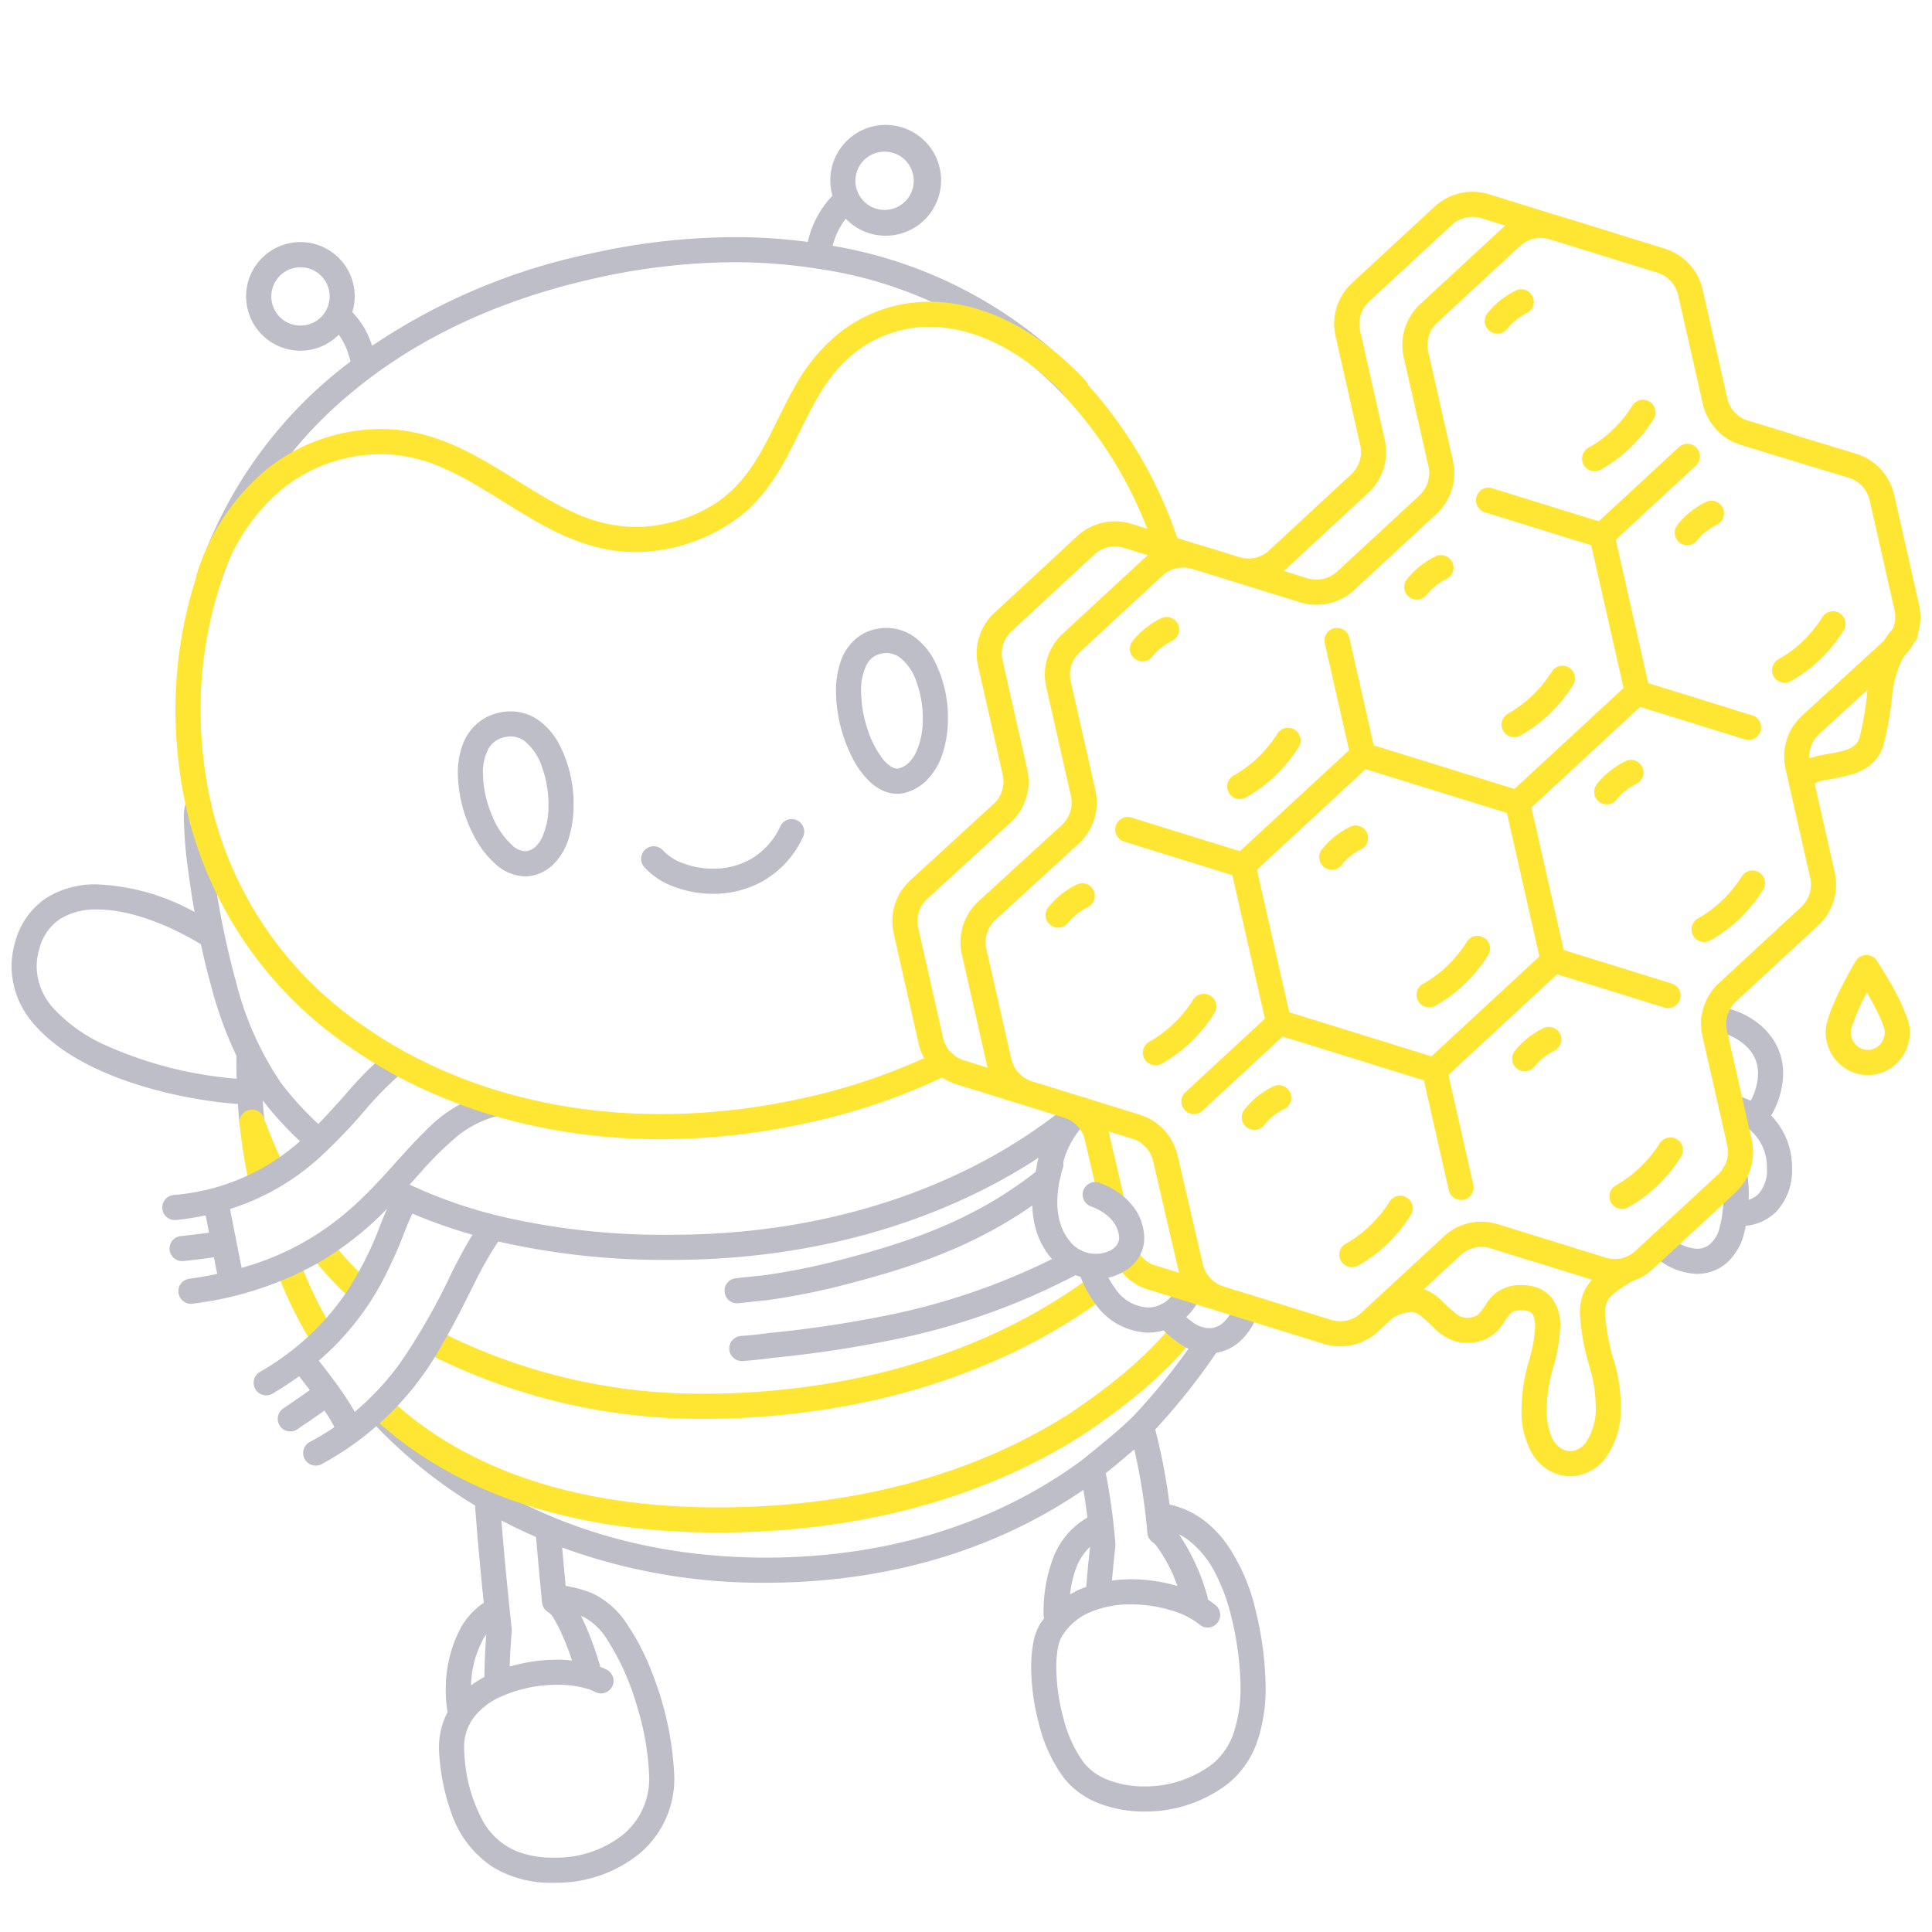 <svg xmlns="http://www.w3.org/2000/svg" width="200" height="200" fill="none"><path fill="#BEBEC9" d="M27.381 116.033a57.481 57.481 0 0 1-.31-6.141v-.29a1.3 1.3 0 0 0-2.599-.037c-.002.117-.001.226-.001.327a66.265 66.265 0 0 0 .114 3.858c.052.855.122 1.707.21 2.554a1.301 1.301 0 0 0 2.586-.271Z"/><path fill="#FFE632" d="M29.407 120.653a51.784 51.784 0 0 1-1.894-4.4 1.267 1.267 0 0 0-.131-.208l-.002-.012a1.292 1.292 0 0 0-.472-.877 1.303 1.303 0 0 0-1.441-.134 1.292 1.292 0 0 0-.627.775 1.3 1.3 0 0 0-.045.506c.2 1.924.496 3.836.888 5.73a1.296 1.296 0 0 0 1.029 1.013 1.303 1.303 0 0 0 1.33-.563c.258.05.526.018.765-.092a1.3 1.3 0 0 0 .6-1.738ZM38.028 132.508a36.01 36.01 0 0 1-3.431-3.655 1.292 1.292 0 0 0-.878-.476 1.297 1.297 0 0 0-1.28.68 1.298 1.298 0 0 0 .144 1.442 38.777 38.777 0 0 0 3.678 3.917 1.294 1.294 0 0 0 .933.345 1.297 1.297 0 0 0 1.132-1.842 1.302 1.302 0 0 0-.298-.411ZM112.323 132.598c-9.057 6.52-21.052 10.798-35.312 11.571a68.743 68.743 0 0 1-3.766.102 59.732 59.732 0 0 1-27.408-6.279 1.302 1.302 0 0 0-1.203 2.305 62.328 62.328 0 0 0 28.611 6.574c1.28 0 2.582-.035 3.907-.106 14.697-.796 27.186-5.215 36.69-12.057a1.298 1.298 0 0 0 .295-1.814 1.3 1.3 0 0 0-1.814-.296ZM28.894 132.227a41.603 41.603 0 0 0 3.2 6.486 1.3 1.3 0 0 0 2.221-1.352 39.075 39.075 0 0 1-3-6.082 1.3 1.3 0 0 0-2.42.948Z"/><path fill="#BEBEC9" d="M55.865 74.641a5.004 5.004 0 0 0-2.995-1.001c-.399 0-.797.046-1.186.133a5.254 5.254 0 0 0-1.99.886 5.313 5.313 0 0 0-1.798 2.427 8.37 8.37 0 0 0-.502 2.984c.045 2.42.701 4.789 1.907 6.888a9.523 9.523 0 0 0 2.108 2.59 4.666 4.666 0 0 0 2.947 1.17c.284 0 .566-.031.843-.094a4.386 4.386 0 0 0 1.996-1.057 6.376 6.376 0 0 0 1.69-2.82 11.59 11.59 0 0 0 .492-3.457c.02-2.188-.5-4.348-1.511-6.288a7.26 7.26 0 0 0-2-2.36Zm.266 12.026a3.18 3.18 0 0 1-.693.983 1.774 1.774 0 0 1-.818.439c-.086.02-.175.03-.264.03a2.11 2.11 0 0 1-1.294-.578 8.41 8.41 0 0 1-2.15-3.182 11.527 11.527 0 0 1-.919-4.29 5.096 5.096 0 0 1 .576-2.566c.168-.292.394-.547.665-.749a2.65 2.65 0 0 1 1.014-.443c.204-.046.413-.07.622-.071.527 0 1.039.175 1.456.496a5.708 5.708 0 0 1 1.768 2.629c.454 1.258.685 2.587.683 3.925a8.06 8.06 0 0 1-.646 3.377ZM96.643 68.234a7.01 7.01 0 0 0-1.957-2.272 4.92 4.92 0 0 0-2.909-.958c-.314 0-.627.03-.935.085a4.773 4.773 0 0 0-2.03.865 5.297 5.297 0 0 0-1.784 2.517 9.3 9.3 0 0 0-.486 3.112c.03 2.364.598 4.69 1.662 6.801a9.191 9.191 0 0 0 1.88 2.58c.372.349.795.638 1.255.857.476.227.996.346 1.524.35.315 0 .628-.045.93-.131h.001a4.954 4.954 0 0 0 2.046-1.174 6.923 6.923 0 0 0 1.766-2.95c.357-1.153.533-2.354.523-3.562a12.785 12.785 0 0 0-1.486-6.12Zm-1.809 9.635c-.19.413-.454.787-.778 1.105-.275.266-.61.46-.977.566l-.216.03a1.004 1.004 0 0 1-.427-.106 3.29 3.29 0 0 1-1.1-.966 10.213 10.213 0 0 1-1.564-3.117 12.729 12.729 0 0 1-.63-3.798c-.039-.962.16-1.92.58-2.786a2.35 2.35 0 0 1 .644-.759c.276-.202.597-.335.936-.39.156-.028.316-.043.475-.044.5 0 .988.164 1.387.466a5.393 5.393 0 0 1 1.7 2.49c.443 1.215.669 2.5.665 3.794a8.283 8.283 0 0 1-.695 3.515ZM82.518 84.92a1.3 1.3 0 0 0-1.734.609 7.552 7.552 0 0 1-3.08 3.415 7.845 7.845 0 0 1-3.887.983 8.816 8.816 0 0 1-3.126-.568 5.208 5.208 0 0 1-2.023-1.29 1.3 1.3 0 1 0-1.954 1.714c.84.9 1.883 1.587 3.043 2.002 1.297.493 2.673.744 4.06.742 1.81.014 3.592-.442 5.173-1.323a10.168 10.168 0 0 0 4.138-4.55 1.3 1.3 0 0 0-.61-1.734ZM130.02 166.877a20.144 20.144 0 0 0-2.944-6.92 11.38 11.38 0 0 0-2.69-2.748 9.135 9.135 0 0 0-3.316-1.462 61.168 61.168 0 0 0-1.48-7.765 67.966 67.966 0 0 0 6.688-8.492l-.013-.008c.138-.201.214-.437.22-.681a1.298 1.298 0 0 0-1.299-1.3h-.01a1.297 1.297 0 0 0-1.103.611 66.421 66.421 0 0 1-6.52 8.245c-.323.351-.856.854-1.455 1.385-.9.8-1.957 1.679-2.785 2.353a142.4 142.4 0 0 1-1.402 1.126c-8.379 6.147-19.147 9.857-31.832 10.02-.265.003-.531.005-.796.005-16.367-.006-29.626-6.019-38.708-15.663a1.303 1.303 0 0 0-1.838-.055 1.295 1.295 0 0 0-.324 1.407c.06.16.152.306.269.43a50.093 50.093 0 0 0 10.518 8.501 1.166 1.166 0 0 0-.017.131c.309 3.994.648 7.522.893 9.927a7.662 7.662 0 0 0-2.356 2.544 13.44 13.44 0 0 0-1.571 6.494c-.007.74.05 1.479.169 2.209.004.019.017.034.022.053a7.822 7.822 0 0 0-.895 3.703c0 .264.012.533.035.806a22.403 22.403 0 0 0 1.256 5.984 10.852 10.852 0 0 0 4.256 5.544 11.5 11.5 0 0 0 6.274 1.641l.237-.001a13.653 13.653 0 0 0 8.65-2.977 10.102 10.102 0 0 0 3.653-7.804v-.083a32.686 32.686 0 0 0-2.284-10.819 24.457 24.457 0 0 0-2.549-4.994 8.848 8.848 0 0 0-3.53-3.226l-.003-.001a12.283 12.283 0 0 0-2.88-.823c-.11-1.153-.236-2.502-.366-3.974a60.275 60.275 0 0 0 21.09 3.646c.274 0 .55-.002.827-.005 12.541-.157 23.405-3.68 32.041-9.611.156.897.293 1.863.417 2.865a8.237 8.237 0 0 0-3.437 3.9 15.874 15.874 0 0 0-1.101 6.241c.007.098.026.195.056.288-.154.216-.321.418-.457.654a6.277 6.277 0 0 0-.687 2.017 13.522 13.522 0 0 0-.196 2.41c.019 2.057.31 4.102.866 6.082a15.53 15.53 0 0 0 2.599 5.47 8.582 8.582 0 0 0 3.642 2.559c1.475.551 3.039.826 4.613.814a14.072 14.072 0 0 0 8.645-2.874 9.679 9.679 0 0 0 3.103-4.568c.563-1.77.834-3.621.803-5.479a34.462 34.462 0 0 0-.998-7.732Zm-80.03 2.857c.104-.185.22-.363.349-.532a65.65 65.65 0 0 0-.192 4.395c-.484.255-.948.547-1.388.872a10.62 10.62 0 0 1 1.232-4.735Zm12.844-.033a25.81 25.81 0 0 1 3.147 7.061 27.557 27.557 0 0 1 1.225 7.275v.065a7.487 7.487 0 0 1-2.726 5.833 11.073 11.073 0 0 1-7.013 2.366l-.2.001a10.21 10.21 0 0 1-3.454-.54 7.096 7.096 0 0 1-3.748-3.109 16.289 16.289 0 0 1-1.994-7.144 6.555 6.555 0 0 1-.026-.582 5.093 5.093 0 0 1 .997-3.131 7.095 7.095 0 0 1 2.651-2.085l.006-.003a14.075 14.075 0 0 1 6-1.296c1.11-.022 2.217.135 3.276.466l.02.007c.207.068.409.155.6.259a1.302 1.302 0 0 0 1.764-.523 1.3 1.3 0 0 0-.523-1.762 6.465 6.465 0 0 0-.716-.31 1.155 1.155 0 0 0-.012-.136 39.395 39.395 0 0 0-.581-1.811l-.001-.002a31.33 31.33 0 0 0-.969-2.452c-.132-.293-.27-.573-.41-.852.085.034.179.052.263.088a6.424 6.424 0 0 1 2.424 2.317Zm-6.718-3.8a1.306 1.306 0 0 0 .59.965c.21.132.388.308.522.516.361.587.681 1.199.957 1.831.307.685.605 1.442.887 2.246l-.001-.002c.049.14.092.291.14.434a16.4 16.4 0 0 0-1.511-.079c-1.67.002-3.331.242-4.934.713.048-1.694.157-3.07.209-3.653l-.002-.249c-.127-1.215-.614-5.633-1.07-11.233a52.632 52.632 0 0 0 3.587 1.72c.232 2.713.458 5.099.626 6.791Zm61.304-15.862a63.204 63.204 0 0 1 1.358 8.662 1.292 1.292 0 0 0 .529.934c.129.089.246.196.347.316a16.012 16.012 0 0 1 2.237 4.236 16.937 16.937 0 0 0-4.792-.702c-.664.005-1.328.053-1.986.144.091-1.118.201-2.274.347-3.508l.005-.253a62.326 62.326 0 0 0-.995-7.364c.395-.319.876-.71 1.394-1.141a89.15 89.15 0 0 0 1.556-1.324Zm-4.575 10.083c-.169 1.46-.3 2.844-.392 4.153-.216.079-.436.145-.647.238-.355.16-.699.34-1.032.541a10.76 10.76 0 0 1 .74-3.017 5.873 5.873 0 0 1 1.331-1.915Zm14.908 19.131a7.072 7.072 0 0 1-2.258 3.367 11.494 11.494 0 0 1-7.028 2.31 10.3 10.3 0 0 1-3.677-.64 5.998 5.998 0 0 1-2.553-1.763 13.056 13.056 0 0 1-2.119-4.54 20.71 20.71 0 0 1-.771-5.382c-.007-.651.045-1.3.153-1.942.061-.412.19-.811.38-1.182a6.224 6.224 0 0 1 2.973-2.588 10.638 10.638 0 0 1 4.246-.808c1.411.002 2.814.212 4.164.624a8.416 8.416 0 0 1 2.905 1.456 1.286 1.286 0 0 0 1.436.175c.152-.077.288-.184.4-.313a1.312 1.312 0 0 0 .309-.948 1.301 1.301 0 0 0-.453-.888 7.715 7.715 0 0 0-.828-.611 1.19 1.19 0 0 0-.021-.246 22.2 22.2 0 0 0-2.958-6.497c.288.145.565.31.83.494a9.931 9.931 0 0 1 2.905 3.488 19.52 19.52 0 0 1 1.702 4.656c.577 2.336.888 4.729.928 7.134a14.618 14.618 0 0 1-.665 4.644Z"/><path fill="#FFE632" d="M39.106 147.179c8.638 7.761 20.799 11.468 35.191 11.466 1.401 0 2.824-.035 4.268-.105 13.213-.639 24.59-4.277 33.57-10.033a70.204 70.204 0 0 0 5.92-4.388 46.349 46.349 0 0 0 5.215-5.167 1.302 1.302 0 0 0-1.074-2.142c-.342.023-.662.18-.889.437a43.77 43.77 0 0 1-4.921 4.879 68.239 68.239 0 0 1-5.654 4.193c-8.558 5.484-19.482 9.004-32.293 9.624a85.605 85.605 0 0 1-4.142.102c-13.967-.002-25.435-3.59-33.453-10.8a1.293 1.293 0 0 0-1.435-.213 1.292 1.292 0 0 0-.74 1.248 1.303 1.303 0 0 0 .437.899Z"/><path fill="#BEBEC9" d="M119.819 137.069c.624.697 1.32 1.326 2.076 1.876a5.617 5.617 0 0 0 3.28 1.155 4.807 4.807 0 0 0 3.305-1.357 6.843 6.843 0 0 0 1.835-3.101 1.3 1.3 0 0 0-1.875-1.498 1.299 1.299 0 0 0-.622.776 4.268 4.268 0 0 1-1.116 1.926 2.2 2.2 0 0 1-1.527.654 3.03 3.03 0 0 1-1.759-.664 10.631 10.631 0 0 1-1.662-1.503 1.3 1.3 0 1 0-1.935 1.736Z"/><path fill="#BEBEC9" d="M111.9 132.284c.352.924.83 1.796 1.42 2.589l-.001-.002a6.917 6.917 0 0 0 5.513 3.082 5.696 5.696 0 0 0 3.339-1.081 6.4 6.4 0 0 0 2.22-2.948 1.297 1.297 0 0 0-.751-1.678 1.305 1.305 0 0 0-1.678.752 3.806 3.806 0 0 1-1.309 1.764 3.09 3.09 0 0 1-1.821.591 4.326 4.326 0 0 1-3.418-2.022l-.002-.003a8.113 8.113 0 0 1-1.076-1.954 1.31 1.31 0 0 0-.679-.728 1.313 1.313 0 0 0-.994-.034 1.29 1.29 0 0 0-.728.678 1.314 1.314 0 0 0-.034.994h-.001ZM185.512 120.918c0-.129-.002-.26-.007-.396v-.004a7.686 7.686 0 0 0-2.156-5.04 8.949 8.949 0 0 0 1.08-2.826c.106-.507.16-1.024.161-1.542a6.327 6.327 0 0 0-.644-2.822 7.082 7.082 0 0 0-2.501-2.755 8.381 8.381 0 0 0-2.825-1.195l-.017-.003a4.053 4.053 0 0 0-1.39-.028 1.297 1.297 0 0 0-.906 1.963 1.299 1.299 0 0 0 1.312.605l.207-.016c.092 0 .184.01.274.027.945.217 1.82.665 2.549 1.305.398.35.726.773.965 1.246.254.521.383 1.093.377 1.673a5.06 5.06 0 0 1-.109 1.019l-.001.004a6.455 6.455 0 0 1-.648 1.812 7.14 7.14 0 0 0-1.744-.581 1.299 1.299 0 0 0-1.315 2.006c.192.284.49.481.827.548a4.506 4.506 0 0 1 1.853.809l.008.006a5.045 5.045 0 0 1 2.045 3.888c.004.1.006.199.005.297a3.703 3.703 0 0 1-.858 2.662 2.41 2.41 0 0 1-1.037.622c.006-.18.018-.356.018-.539.002-.792-.06-1.583-.187-2.365l-.023.004a1.286 1.286 0 0 0-1.26-1.101 1.308 1.308 0 0 0-.919.381 1.305 1.305 0 0 0-.38.919h-.001v.01l.018.212c.103.642.154 1.29.152 1.94a13.89 13.89 0 0 1-.119 1.799l-.002.015c-.056.498-.145.991-.267 1.477a3.432 3.432 0 0 1-1.022 1.839 2.038 2.038 0 0 1-1.358.477 4.24 4.24 0 0 1-2.835-1.352 1.312 1.312 0 0 0-.922-.38 1.292 1.292 0 0 0-.919.384 1.308 1.308 0 0 0-.378.923 1.312 1.312 0 0 0 .387.918 6.788 6.788 0 0 0 4.667 2.107 4.658 4.658 0 0 0 3.032-1.087 6.013 6.013 0 0 0 1.865-3.177c.06-.229.108-.469.155-.711a5.137 5.137 0 0 0 3.214-1.518 6.283 6.283 0 0 0 1.579-4.459ZM184.431 112.648l-.001.004.001-.004ZM111.061 113.929a11.78 11.78 0 0 0-3.837 7.452 1.307 1.307 0 0 0 .28.955 1.296 1.296 0 0 0 .873.478 1.307 1.307 0 0 0 .955-.28 1.296 1.296 0 0 0 .477-.873 9.161 9.161 0 0 1 3.023-5.828 1.3 1.3 0 0 0-1.771-1.904Z"/><path fill="#BEBEC9" d="M111.976 114.928a1.3 1.3 0 0 0-1.828-.201c-9.781 7.849-23.603 12.896-39.64 13.091-.4.005-.797.007-1.19.007a74.096 74.096 0 0 1-17.761-1.975 49.095 49.095 0 0 1-9.15-3.219l.864-.959a36.641 36.641 0 0 1 3.84-3.863 10.804 10.804 0 0 1 4.155-2.218 1.298 1.298 0 0 0 .924-1.587 1.302 1.302 0 0 0-1.585-.927 14.794 14.794 0 0 0-6.569 4c-2.764 2.687-5.162 5.998-8.721 8.877a28.25 28.25 0 0 1-10.302 5.295l-1.205-6.092a24.942 24.942 0 0 0 9.397-5.44 57.247 57.247 0 0 0 4.472-4.66 35.699 35.699 0 0 1 3.696-3.792 1.3 1.3 0 0 0-1.656-2.004 37.853 37.853 0 0 0-3.984 4.07c-.885.998-1.8 2.022-2.783 3.021a32.34 32.34 0 0 1-3.906-4.307 32.892 32.892 0 0 1-4.626-10.463 86.77 86.77 0 0 1-2.41-12.173 41.474 41.474 0 0 1-.376-4.642c0-.269.011-.496.025-.637a1.296 1.296 0 0 0-1.336-1.984 1.415 1.415 0 0 0-.749.412 1.654 1.654 0 0 0-.384.682c-.069.24-.111.486-.127.734a9.68 9.68 0 0 0-.029.793c.038 1.664.17 3.324.398 4.973.189 1.47.425 3.047.713 4.674a22.804 22.804 0 0 0-10.08-2.865 9.53 9.53 0 0 0-5.213 1.373 7.823 7.823 0 0 0-3.238 4.452 9.285 9.285 0 0 0-.417 2.709 9.16 9.16 0 0 0 2.498 6.133c2.296 2.576 5.798 4.455 9.725 5.803a46.78 46.78 0 0 0 12.36 2.341 1.3 1.3 0 0 0 1.222-.709 35.02 35.02 0 0 0 4.057 4.49 24.653 24.653 0 0 1-2.152 1.685 22.427 22.427 0 0 1-10.93 3.881 1.294 1.294 0 0 0-1.117.917c-.05.163-.066.335-.05.504a1.3 1.3 0 0 0 .918 1.117c.163.049.335.066.505.049a28.442 28.442 0 0 0 3.057-.48l.352 1.781c-.47.074-1.052.151-1.567.212a66.044 66.044 0 0 1-1.35.15 1.296 1.296 0 0 0-1.116.918 1.3 1.3 0 0 0 .87 1.62c.163.049.335.066.505.049.006-.001.846-.085 1.781-.202.465-.058.952-.124 1.382-.194l.341 1.725c-.918.194-1.879.364-2.896.506a1.298 1.298 0 0 0-.606 2.324 1.3 1.3 0 0 0 .962.252v-.001a35.487 35.487 0 0 0 12.637-4.016 32.958 32.958 0 0 0 7.49-5.815c-.212.486-.423.995-.653 1.56a34.872 34.872 0 0 1-3.76 7.388 27.14 27.14 0 0 1-8.799 7.974 1.301 1.301 0 0 0 1.314 2.244 33.481 33.481 0 0 0 2.786-1.822l.017.02c.201.253.613.774 1.094 1.413-.856.625-1.944 1.353-2.759 1.913a1.304 1.304 0 0 0-.533 1.343 1.305 1.305 0 0 0 .565.819 1.298 1.298 0 0 0 1.445-.021c.782-.54 1.866-1.263 2.793-1.938.143.216.287.431.416.637.224.352.43.714.617 1.087a26.839 26.839 0 0 1-2.535 1.526 1.296 1.296 0 0 0-.548 1.756 1.296 1.296 0 0 0 .765.637 1.307 1.307 0 0 0 .991-.091 31.003 31.003 0 0 0 12.453-12.334c1.315-2.229 2.375-4.413 3.36-6.359a38.04 38.04 0 0 1 2.473-4.354 77.346 77.346 0 0 0 17.742 1.904c.405 0 .812-.002 1.221-.007 16.565-.203 30.946-5.41 41.237-13.662a1.303 1.303 0 0 0 .201-1.828ZM21.353 84.445Zm-10.557 23.703a16.478 16.478 0 0 1-5.158-3.657 6.554 6.554 0 0 1-1.843-4.408A6.681 6.681 0 0 1 4.1 98.13a5.205 5.205 0 0 1 2.156-3.021 6.96 6.96 0 0 1 3.808-.96c3.018-.01 6.941 1.311 10.733 3.601a74.682 74.682 0 0 0 1.119 4.538 40.363 40.363 0 0 0 3.828 9.462 41.247 41.247 0 0 1-14.948-3.602Zm35.987 23.553a65.616 65.616 0 0 1-5.332 9.357 28.257 28.257 0 0 1-4.733 5.101 19.159 19.159 0 0 0-.679-1.143c-1.12-1.741-2.595-3.607-3.037-4.16a28.506 28.506 0 0 0 6.572-8.204 46.714 46.714 0 0 0 2.26-5.003 33.14 33.14 0 0 1 .854-2.02 51.799 51.799 0 0 0 6.23 2.191c-.745 1.187-1.431 2.494-2.135 3.881Z"/><path fill="#FFE632" d="M195.005 77.043v.001l-.001.003.001-.004ZM197.708 106.738a4.357 4.357 0 0 0-.202-1.131 21.612 21.612 0 0 0-1.878-3.971c-.703-1.226-1.318-2.172-1.326-2.185a1.309 1.309 0 0 0-1.117-.591 1.299 1.299 0 0 0-1.091.636c-.009.016-.751 1.266-1.505 2.765a27.23 27.23 0 0 0-1.056 2.337c-.145.371-.27.75-.375 1.135-.103.367-.16.746-.168 1.127l.001.053v.009-.003a4.504 4.504 0 0 0 1.297 3.082 4.305 4.305 0 0 0 3.064 1.288l.089-.001a4.288 4.288 0 0 0 3.039-1.353 4.497 4.497 0 0 0 1.228-3.101v-.096Zm-3.115 1.409a1.688 1.688 0 0 1-1.205.541l-.036.001a1.702 1.702 0 0 1-1.216-.517 1.898 1.898 0 0 1-.545-1.306v-.004l-.001-.002c.01-.158.038-.315.083-.467.39-1.205.894-2.371 1.504-3.481l.089-.167c.222.385.455.798.679 1.22.314.578.598 1.172.851 1.779.094.226.175.458.243.694.036.115.059.233.069.353l.001.043a1.9 1.9 0 0 1-.516 1.313ZM92.519 96.643v-.002l-.001-.004v.006ZM102.953 63.427h.002v-.002l-.002.002ZM138.259 34.813l-.001-.005.001.005ZM143.344 45.51l.001.004-.001-.004ZM114.832 117.416l.002.007v.002l-.002-.009Z"/><path fill="#FFE632" d="M198.801 63.859a5.799 5.799 0 0 0-.143-1.273l-2.578-11.377a5.765 5.765 0 0 0-3.913-4.23l-.007-.001-6.549-1.993a5.17 5.17 0 0 0-.498-.185l-.01-.003-4.295-1.299a3.144 3.144 0 0 1-1.997-2.25l-2.555-11.277a5.764 5.764 0 0 0-3.914-4.23l-11.14-3.454c-.013-.004-.026-.005-.04-.01h-.003l-.309-.084-6.707-2.084h-.002a5.774 5.774 0 0 0-5.616 1.266l-8.561 7.922-.003.002a5.75 5.75 0 0 0-1.701 5.513l2.549 11.276.001.004a3.133 3.133 0 0 1-.934 3.014l-8.512 7.881.002-.002a3.137 3.137 0 0 1-2.132.834 3.21 3.21 0 0 1-.862-.12l-1.441-.444-2.74-.849c-.014-.004-.029-.005-.043-.01a51.997 51.997 0 0 0-.307-.083l-6.709-2.084a5.77 5.77 0 0 0-5.617 1.267l-.001.001-8.558 7.929a5.73 5.73 0 0 0-1.705 5.508l-.002-.006 2.55 11.27.001.003a3.145 3.145 0 0 1-.951 3.031l-8.62 7.9-.003.003a5.728 5.728 0 0 0-1.706 5.506l2.57 11.366v.006a5.776 5.776 0 0 0 3.913 4.23l11.16 3.46a3.13 3.13 0 0 1 2.136 2.294l.002.009 1.438 6.17a1.289 1.289 0 0 0 1.054.988 1.3 1.3 0 0 0 1.478-1.577l-1.436-6.164c-.024-.107-.063-.207-.093-.312l2.48.769a3.163 3.163 0 0 1 2.143 2.304l2.615 11.252-.002-.007c.026.115.067.223.099.334l-2.473-.763a3.126 3.126 0 0 1-1.632-1.191 1.289 1.289 0 0 0-.838-.535 1.299 1.299 0 0 0-1.292 2.025h-.001a5.72 5.72 0 0 0 2.99 2.183l.003.001 7.059 2.18 1.852.571 9.287 2.88a5.769 5.769 0 0 0 5.617-1.272l1.481-1.369a4.09 4.09 0 0 1 1.903-.654c.323 0 .638.101.901.288a18.634 18.634 0 0 1 1.73 1.569c.4.366.85.674 1.335.915.582.28 1.22.424 1.866.422.132 0 .264-.005.398-.017h.008a4.25 4.25 0 0 0 2.426-.942 5.16 5.16 0 0 0 .964-1.11c.212-.371.468-.714.763-1.021a1.01 1.01 0 0 1 .347-.195c.232-.072.475-.105.719-.098l.028.001h.004c.267-.008.532.038.781.134a.74.74 0 0 1 .255.168.74.74 0 0 1 .168.255c.14.358.204.743.187 1.127a14.79 14.79 0 0 1-.668 3.665 18.351 18.351 0 0 0-.737 4.9 8.817 8.817 0 0 0 1.106 4.61c.37.618.869 1.149 1.463 1.557a4.55 4.55 0 0 0 2.505.774 4.663 4.663 0 0 0 3.728-2.037 8.766 8.766 0 0 0 1.478-5.237 17.267 17.267 0 0 0-.656-4.507 21.7 21.7 0 0 1-.981-5.086c-.01-.346.038-.691.142-1.021.151-.402.412-.753.753-1.013a15.038 15.038 0 0 1 1.968-1.313l.005-.004a5.73 5.73 0 0 0 2.047-1.204l8.564-7.922a5.76 5.76 0 0 0 1.706-5.501l-2.559-11.287a3.15 3.15 0 0 1 .064-1.635c.164-.53.465-1.008.873-1.384l8.508-7.872a5.76 5.76 0 0 0 1.707-5.502l-2.083-9.193a3.45 3.45 0 0 1 1.04-.346 21.981 21.981 0 0 0 3.219-.728 5.042 5.042 0 0 0 1.721-1.028 4.275 4.275 0 0 0 1.18-1.957c.417-1.66.708-3.35.87-5.055a11.021 11.021 0 0 1 1.173-4 5.742 5.742 0 0 0 1.085-1.454l.064-.067a1.284 1.284 0 0 0 .351-.936 5.756 5.756 0 0 0 .252-1.673Zm-65.671-4.964 8.511-7.88a5.736 5.736 0 0 0 1.703-5.505l-2.549-11.276-.001-.005a3.081 3.081 0 0 1-.081-.703 3.18 3.18 0 0 1 1.02-2.323l-.003.002 8.56-7.92a3.171 3.171 0 0 1 3.084-.692l2.471.767c-.085.07-.18.125-.262.2l-8.562 7.921a5.764 5.764 0 0 0-1.705 5.506l-.001-.003 2.557 11.286a3.161 3.161 0 0 1-.936 3.02l-8.509 7.871a3.17 3.17 0 0 1-3.082.7l-2.476-.767c.084-.07.178-.123.258-.197l.003-.002Zm-35.506 48.533.001.006-2.57-11.37-.002-.006a3.127 3.127 0 0 1 .936-3.012l-.004.003 8.62-7.9a5.739 5.739 0 0 0 1.729-5.528l.001.003-2.55-11.27-.001-.007a3.119 3.119 0 0 1 .935-3.01l.002-.002 8.56-7.93h-.002a3.171 3.171 0 0 1 3.084-.692l2.473.768c-.086.07-.181.124-.262.2l-8.563 7.92a5.748 5.748 0 0 0-1.706 5.506l-.001-.002 2.556 11.278a3.168 3.168 0 0 1-.949 3.03l-8.625 7.895-.005.004a5.76 5.76 0 0 0-1.706 5.507v-.004l2.578 11.376c.027.116.068.225.101.338l-2.482-.77a3.173 3.173 0 0 1-2.148-2.331Zm66.59 41.818a2.072 2.072 0 0 1-1.632.975l-.178-.01a1.946 1.946 0 0 1-.873-.32 2.817 2.817 0 0 1-.992-1.352 7.302 7.302 0 0 1-.432-2.66c.024-1.422.24-2.834.642-4.198.443-1.416.7-2.883.764-4.366a4.678 4.678 0 0 0-.84-2.904 3.361 3.361 0 0 0-1.336-1.032 4.593 4.593 0 0 0-1.785-.348l-.062-.001a4.18 4.18 0 0 0-2.525.735 4.536 4.536 0 0 0-1.041 1.1 7.726 7.726 0 0 1-.819 1.126 1.26 1.26 0 0 1-.374.255c-.218.091-.45.145-.686.159l-.18.008a1.723 1.723 0 0 1-.976-.297 15.559 15.559 0 0 1-1.723-1.553 5.803 5.803 0 0 0-1.301-.914 3.997 3.997 0 0 0-.469-.195l3.828-3.539a3.133 3.133 0 0 1 3.004-.716l4.163 1.294.001-.001c.146.045.228.065.269.075l6.153 1.908c-.026.028-.055.05-.079.078a4.53 4.53 0 0 0-.899 1.53 5.664 5.664 0 0 0-.285 1.871c.116 1.96.477 3.898 1.072 5.769.356 1.244.546 2.53.565 3.824a6.222 6.222 0 0 1-.974 3.699Zm22.243-55.356-8.508 7.871a5.766 5.766 0 0 0-1.708 5.503l2.559 11.286a3.161 3.161 0 0 1-.936 3.019l-8.563 7.921a3.161 3.161 0 0 1-3.083.699l-6.776-2.101-.003-.002v-.001l-.004-.001-.005-.002-.039-.01-4.315-1.338-.001.005h-.001l.002-.006c-.027-.008-.054-.01-.08-.018l-.244-.076a1.247 1.247 0 0 0-.259-.039 5.617 5.617 0 0 0-5.034 1.406l-8.574 7.926a3.157 3.157 0 0 1-3.084.698l-6.712-2.081c-.007-.002-.012-.008-.019-.01l-2.498-.771-1.912-.593a3.16 3.16 0 0 1-2.146-2.32l-.002-.007-2.614-11.252a5.756 5.756 0 0 0-3.906-4.199l-11.156-3.46a3.16 3.16 0 0 1-2.147-2.32L102.11 98.24l-.001-.003a3.17 3.17 0 0 1 .937-3.015l8.621-7.89a5.77 5.77 0 0 0 1.729-5.524L110.84 70.53l-.001-.003a3.155 3.155 0 0 1 .937-3.016l8.563-7.922a3.129 3.129 0 0 1 3.004-.717l.102.028 2.655.82 8.476 2.624a5.76 5.76 0 0 0 5.616-1.274l8.51-7.871a5.77 5.77 0 0 0 1.706-5.503l-2.557-11.286-.001-.004a3.134 3.134 0 0 1 .187-1.962c.174-.4.43-.758.75-1.054l8.562-7.921a3.126 3.126 0 0 1 3.008-.716l.097.026 4.057 1.263c.011.004.022 0 .034.004l7.028 2.18a3.16 3.16 0 0 1 2.147 2.32l2.556 11.277a5.766 5.766 0 0 0 3.28 3.988c.013.005.021.016.033.02l.191.07.071.024.031.01c.112.041.22.091.336.127l11.186 3.403-.007-.002a3.165 3.165 0 0 1 2.147 2.321l2.578 11.376a3.123 3.123 0 0 1-.172 1.922 9.93 9.93 0 0 0-.93 1.25l-8.454 7.737a5.752 5.752 0 0 0-1.729 5.524l2.556 11.277a3.16 3.16 0 0 1-.936 3.02Zm6.053-17.575-.001.003a1.755 1.755 0 0 1-.327.644c-.294.32-.671.55-1.089.668-.771.271-1.836.383-2.9.617a7.764 7.764 0 0 0-.878.254c-.004-.06-.021-.123-.021-.183a3.156 3.156 0 0 1 1.027-2.331l5.014-4.59-.034.231a32.327 32.327 0 0 1-.791 4.687Z"/><path fill="#FFE632" d="M173.915 103.443a1.3 1.3 0 0 0-.857-1.627l-11.182-3.468-3.345-14.76 11.252-10.41 10.852 3.366a1.3 1.3 0 0 0 .771-2.483l-10.782-3.344-3.364-14.84 8.324-7.7a1.3 1.3 0 0 0-1.765-1.908l-8.319 7.695-11.022-3.418a1.3 1.3 0 1 0-.77 2.484l11.014 3.415 3.35 14.775-11.302 10.454-14.564-4.516-2.527-11.15a1.31 1.31 0 0 0-1.048-.994 1.3 1.3 0 0 0-1.488 1.57l2.511 11.078-11.301 10.454-11.221-3.48a1.296 1.296 0 0 0-1.626.857 1.286 1.286 0 0 0 .091.99 1.31 1.31 0 0 0 .765.636l11.214 3.478 3.367 14.853-8.232 7.616a1.298 1.298 0 0 0-.071 1.837 1.298 1.298 0 0 0 1.837.071l8.295-7.675 14.628 4.536 2.578 11.375c.038.167.108.325.206.465a1.312 1.312 0 0 0 1.35.519 1.295 1.295 0 0 0 .814-.576 1.308 1.308 0 0 0 .166-.983l-2.576-11.367 11.252-10.41 11.098 3.442a1.302 1.302 0 0 0 1.627-.857Zm-25.737 5.911-14.718-4.564-3.347-14.76 11.253-10.41 14.628 4.536 3.366 14.853-11.182 10.345Z"/><path fill="#FFE632" d="M153.603 97.054a1.299 1.299 0 0 0-1.777.47c-.364.581-.776 1.13-1.232 1.643a12.036 12.036 0 0 1-3.266 2.667 1.302 1.302 0 0 0-.208 2.152 1.29 1.29 0 0 0 .952.287c.17-.017.335-.067.486-.148h-.001a14.677 14.677 0 0 0 4.08-3.345 14.258 14.258 0 0 0 1.436-1.948 1.302 1.302 0 0 0-.47-1.778ZM139.822 85.554a8.338 8.338 0 0 0-1.063.615 8.076 8.076 0 0 0-1.929 1.781 1.3 1.3 0 0 0-.085 1.444 1.314 1.314 0 0 0 .795.6 1.304 1.304 0 0 0 1.366-.477h-.001a5.534 5.534 0 0 1 1.305-1.19c.212-.143.399-.252.528-.322l.145-.076.031-.016a1.301 1.301 0 0 0-1.092-2.36ZM145.603 123.954a1.3 1.3 0 0 0-1.777.469v.001a12.246 12.246 0 0 1-1.232 1.643 12.04 12.04 0 0 1-3.266 2.667 1.287 1.287 0 0 0-.63.77 1.307 1.307 0 0 0 .099.991 1.31 1.31 0 0 0 .771.629 1.301 1.301 0 0 0 .99-.099h-.001a14.677 14.677 0 0 0 4.08-3.345 14.317 14.317 0 0 0 1.436-1.948 1.302 1.302 0 0 0-.47-1.778ZM131.822 112.454a8.267 8.267 0 0 0-1.063.615 8.07 8.07 0 0 0-1.929 1.781 1.301 1.301 0 1 0 2.076 1.567h-.001a5.519 5.519 0 0 1 1.305-1.191 6.8 6.8 0 0 1 .528-.321l.145-.076.031-.016a1.298 1.298 0 1 0-1.092-2.359ZM173.569 117.921a1.3 1.3 0 0 0-1.777.469v.001a12.956 12.956 0 0 1-4.499 4.31 1.299 1.299 0 0 0 .239 2.39c.164.049.336.066.505.049.17-.017.335-.067.486-.148h-.001a14.68 14.68 0 0 0 4.081-3.345 14.326 14.326 0 0 0 1.436-1.949 1.302 1.302 0 0 0-.47-1.777ZM159.789 106.421a8.267 8.267 0 0 0-1.063.615 8.07 8.07 0 0 0-1.929 1.781 1.292 1.292 0 0 0-.251.964 1.307 1.307 0 0 0 .504.859 1.301 1.301 0 0 0 1.822-.256 5.5 5.5 0 0 1 1.305-1.191c.212-.143.399-.251.528-.322l.144-.075.032-.016a1.298 1.298 0 0 0 .633-1.725 1.301 1.301 0 0 0-1.725-.634ZM182.069 90.288a1.299 1.299 0 0 0-1.777.469 12.956 12.956 0 0 1-4.499 4.31 1.298 1.298 0 0 0-.531 1.761 1.3 1.3 0 0 0 1.761.53h-.001a14.675 14.675 0 0 0 4.081-3.344 14.297 14.297 0 0 0 1.436-1.949 1.302 1.302 0 0 0-.47-1.777ZM168.677 81.56c.212-.143.399-.252.528-.322l.145-.076.031-.015a1.3 1.3 0 0 0-1.092-2.36 8.338 8.338 0 0 0-1.063.615 8.076 8.076 0 0 0-1.929 1.782 1.293 1.293 0 0 0-.085 1.444 1.312 1.312 0 0 0 .795.6 1.3 1.3 0 0 0 1.365-.478 5.515 5.515 0 0 1 1.305-1.19ZM185.356 70.525a14.674 14.674 0 0 0 4.08-3.345 14.29 14.29 0 0 0 1.436-1.948 1.298 1.298 0 0 0-1.455-1.91 1.302 1.302 0 0 0-.792.601h-.001c-.363.582-.775 1.132-1.231 1.644a12.019 12.019 0 0 1-3.267 2.667 1.303 1.303 0 0 0-.53 1.76 1.292 1.292 0 0 0 .77.63 1.301 1.301 0 0 0 .99-.1ZM173.632 54.35a1.297 1.297 0 0 0 1.216 2.072c.342-.048.65-.23.858-.505.369-.464.81-.866 1.306-1.19a6.72 6.72 0 0 1 .528-.322l.144-.076.031-.016a1.3 1.3 0 0 0-1.092-2.36 8.28 8.28 0 0 0-1.062.616 8.06 8.06 0 0 0-1.929 1.78ZM156.126 73.867a1.303 1.303 0 0 0-.53 1.76 1.292 1.292 0 0 0 .77.63 1.303 1.303 0 0 0 .99-.099 14.671 14.671 0 0 0 4.08-3.344 14.287 14.287 0 0 0 1.436-1.948 1.303 1.303 0 0 0-.471-1.775 1.3 1.3 0 0 0-1.776.466 12.965 12.965 0 0 1-4.498 4.31h-.001ZM147.706 61.55c.369-.464.81-.866 1.306-1.19a6.72 6.72 0 0 1 .528-.322l.144-.076.031-.015a1.3 1.3 0 0 0-1.092-2.36 8.28 8.28 0 0 0-1.062.615 8.06 8.06 0 0 0-1.929 1.781 1.3 1.3 0 1 0 2.074 1.568ZM165.69 48.625a14.675 14.675 0 0 0 4.08-3.344 14.296 14.296 0 0 0 1.437-1.949 1.302 1.302 0 0 0-1.455-1.911 1.303 1.303 0 0 0-.792.602c-.364.582-.776 1.132-1.232 1.644a12.042 12.042 0 0 1-3.268 2.667 1.303 1.303 0 0 0-.53 1.76 1.292 1.292 0 0 0 .77.63 1.301 1.301 0 0 0 .99-.099ZM156.038 34.018c.369-.465.81-.867 1.306-1.192a6.72 6.72 0 0 1 .528-.321l.144-.076.031-.016a1.3 1.3 0 0 0-1.092-2.359 8.28 8.28 0 0 0-1.062.615 8.08 8.08 0 0 0-1.929 1.78 1.297 1.297 0 0 0-.25.964 1.297 1.297 0 0 0 1.466 1.108c.342-.047.65-.228.858-.503ZM128.956 82.558a14.67 14.67 0 0 0 4.081-3.344 14.29 14.29 0 0 0 1.436-1.949 1.3 1.3 0 0 0-2.246-1.308h-.001c-.364.582-.776 1.131-1.232 1.643a12.014 12.014 0 0 1-3.267 2.667 1.305 1.305 0 0 0-.632.77c-.05.164-.066.336-.05.506a1.3 1.3 0 0 0 .92 1.116 1.3 1.3 0 0 0 .991-.1ZM119.306 67.95a5.509 5.509 0 0 1 1.306-1.19c.211-.143.399-.252.527-.322l.145-.076.031-.015a1.3 1.3 0 0 0-1.092-2.36 8.35 8.35 0 0 0-1.063.615 8.073 8.073 0 0 0-1.928 1.781 1.3 1.3 0 1 0 2.074 1.568ZM124.304 106.78a14.255 14.255 0 0 0 1.436-1.948 1.302 1.302 0 0 0-.47-1.777 1.3 1.3 0 0 0-1.777.468v.001a12.956 12.956 0 0 1-4.499 4.31 1.287 1.287 0 0 0-.63.771 1.302 1.302 0 0 0 .422 1.381 1.29 1.29 0 0 0 .953.287c.169-.017.334-.067.485-.148a14.659 14.659 0 0 0 4.08-3.345ZM111.488 91.554a8.337 8.337 0 0 0-1.062.615 8.08 8.08 0 0 0-1.929 1.78 1.297 1.297 0 0 0 .254 1.821 1.298 1.298 0 0 0 1.821-.253h-.001c.369-.464.81-.867 1.306-1.19.212-.144.399-.252.528-.323l.144-.076.032-.015a1.303 1.303 0 0 0 .632-1.725 1.302 1.302 0 0 0-1.725-.634Z"/><path fill="#BEBEC9" d="M118.431 127.744a5.538 5.538 0 0 0-.936-2.583 7.05 7.05 0 0 0-2.368-2.122 7.495 7.495 0 0 0-1.364-.615 1.299 1.299 0 0 0-.775 2.481l-.001.001a5.53 5.53 0 0 1 1.454.785c.361.268.674.594.926.966.268.401.432.863.477 1.343l.007.148a1.21 1.21 0 0 1-.148.592c-.19.321-.474.576-.813.731a3.234 3.234 0 0 1-1.44.324 3.399 3.399 0 0 1-2.603-1.181 5.455 5.455 0 0 1-1.092-2 7.5 7.5 0 0 1-.304-2.188c.016-1.192.21-2.375.575-3.511a1.299 1.299 0 0 0-1.836-1.544c-.306.158-.537.43-.642.758-.096.305-.213.709-.323 1.183-.014.01-.031.012-.045.022-6.727 5.293-14.006 7.486-20.301 9.122a67.92 67.92 0 0 1-7.647 1.538l-.19.025c-1.03.11-1.995.209-2.879.305a1.31 1.31 0 0 0-.873.479 1.305 1.305 0 0 0-.278.955 1.307 1.307 0 0 0 .478.872 1.302 1.302 0 0 0 .955.279c.877-.095 1.848-.195 2.89-.307l.035-.004.212-.028.007-.001a70.425 70.425 0 0 0 7.945-1.597c5.797-1.509 12.715-3.554 19.328-8.176.021.874.157 1.74.406 2.577a8.081 8.081 0 0 0 1.61 2.94l.024.024a69.11 69.11 0 0 1-16.961 5.807c-4.02.818-8.078 1.429-12.16 1.83l-.035.004c-1.874.252-2.972.315-3.034.319a1.312 1.312 0 0 0-.895.439 1.298 1.298 0 0 0 .12 1.837 1.301 1.301 0 0 0 .945.319c.072-.005 1.262-.075 3.19-.334a122.417 122.417 0 0 0 12.405-1.87 70.64 70.64 0 0 0 18.856-6.679 6.05 6.05 0 0 0 2.117.386 5.608 5.608 0 0 0 3.36-1.066 4.21 4.21 0 0 0 1.178-1.348 3.812 3.812 0 0 0 .463-1.833c0-.13-.006-.265-.02-.404Zm-5.438-2.836h.001-.001ZM25.622 31.906v-.002.002ZM112.073 39.215a46.243 46.243 0 0 0-25.877-13.768 7.656 7.656 0 0 1 1.171-2.558c.061-.087.126-.163.188-.245a5.735 5.735 0 1 0-1.378-2.386 9.968 9.968 0 0 0-.94 1.14 10.22 10.22 0 0 0-1.617 3.646c-2.5-.331-5.02-.497-7.543-.497a69.157 69.157 0 0 0-14.993 1.715 63.714 63.714 0 0 0-22.56 9.532c-.064-.19-.136-.395-.223-.614a8.666 8.666 0 0 0-1.834-2.87c.164-.525.25-1.07.255-1.62a5.622 5.622 0 1 0-4.4 5.48 5.582 5.582 0 0 0 2.743-1.524c.335.461.61.963.82 1.493a8.538 8.538 0 0 1 .382 1.234l.01.053c-.625.483-1.256.964-1.85 1.467a45.6 45.6 0 0 0-13.986 20.443 1.3 1.3 0 1 0 2.468.82 42.994 42.994 0 0 1 13.2-19.28c6.431-5.453 14.92-9.716 25.538-12.076a66.563 66.563 0 0 1 14.43-1.653c2.837 0 5.67.22 8.473.658.018.002.033.013.052.015.007 0 .013-.003.02-.003a43.808 43.808 0 0 1 25.552 13.174 1.298 1.298 0 0 0 1.837.061 1.302 1.302 0 0 0 .062-1.837ZM90.136 16.06a3.018 3.018 0 1 1-1.22 4.089l-.453.244.452-.245a3.012 3.012 0 0 1 1.221-4.087ZM31.76 33.63a3.01 3.01 0 0 1-3.6-2.29v-.003a3.018 3.018 0 1 1 3.6 2.294Z"/><path fill="#FFE632" d="M122.084 56.343a45.307 45.307 0 0 0-9.451-16.494 1.29 1.29 0 0 0-.272-.455c-5.026-5.413-10.74-8.153-16.132-8.157-3.493-.01-6.88 1.2-9.576 3.419a18.852 18.852 0 0 0-4.488 5.571c-1.679 2.996-2.858 6.074-4.678 8.553a13.304 13.304 0 0 1-3.327 3.263 15.028 15.028 0 0 1-5.245 2.157c-1.017.23-2.056.347-3.098.35a15.469 15.469 0 0 1-6.368-1.473c-3.042-1.345-5.962-3.453-9.145-5.285-3.177-1.824-6.678-3.38-10.849-3.38-.377 0-.76.013-1.146.04a18.943 18.943 0 0 0-10.87 4.264 23.161 23.161 0 0 0-7.088 10.786c-.015.069-.023.14-.026.21a44.802 44.802 0 0 0-2.159 13.776 47.11 47.11 0 0 0 1.13 10.215 40.981 40.981 0 0 0 17.013 24.751c8.63 6.014 19.761 9.474 32.104 9.474a70.612 70.612 0 0 0 15.305-1.718 64.492 64.492 0 0 0 14.551-5.022 1.3 1.3 0 1 0-1.147-2.333 61.969 61.969 0 0 1-13.967 4.817 68.012 68.012 0 0 1-14.742 1.656c-11.858 0-22.467-3.326-30.618-9.007a38.376 38.376 0 0 1-15.96-23.182 44.487 44.487 0 0 1-1.07-9.651 42.203 42.203 0 0 1 2.144-13.331c.013-.04.005-.08.014-.12a20.451 20.451 0 0 1 6.167-9.312 16.33 16.33 0 0 1 9.395-3.68c.328-.022.652-.033.97-.033 2.25.029 4.467.531 6.508 1.475 3.086 1.346 6.012 3.45 9.169 5.28 3.151 1.822 6.595 3.381 10.685 3.382a18.055 18.055 0 0 0 11.33-4.135c2.84-2.512 4.332-5.689 5.795-8.638 1.46-2.968 2.884-5.704 5.35-7.702a12.393 12.393 0 0 1 7.937-2.837c4.331-.003 9.208 2.153 13.742 6.824.05.12.119.231.203.33a42.643 42.643 0 0 1 9.434 16.148 1.302 1.302 0 0 0 2.394.195c.157-.306.187-.663.082-.99Z"/></svg>